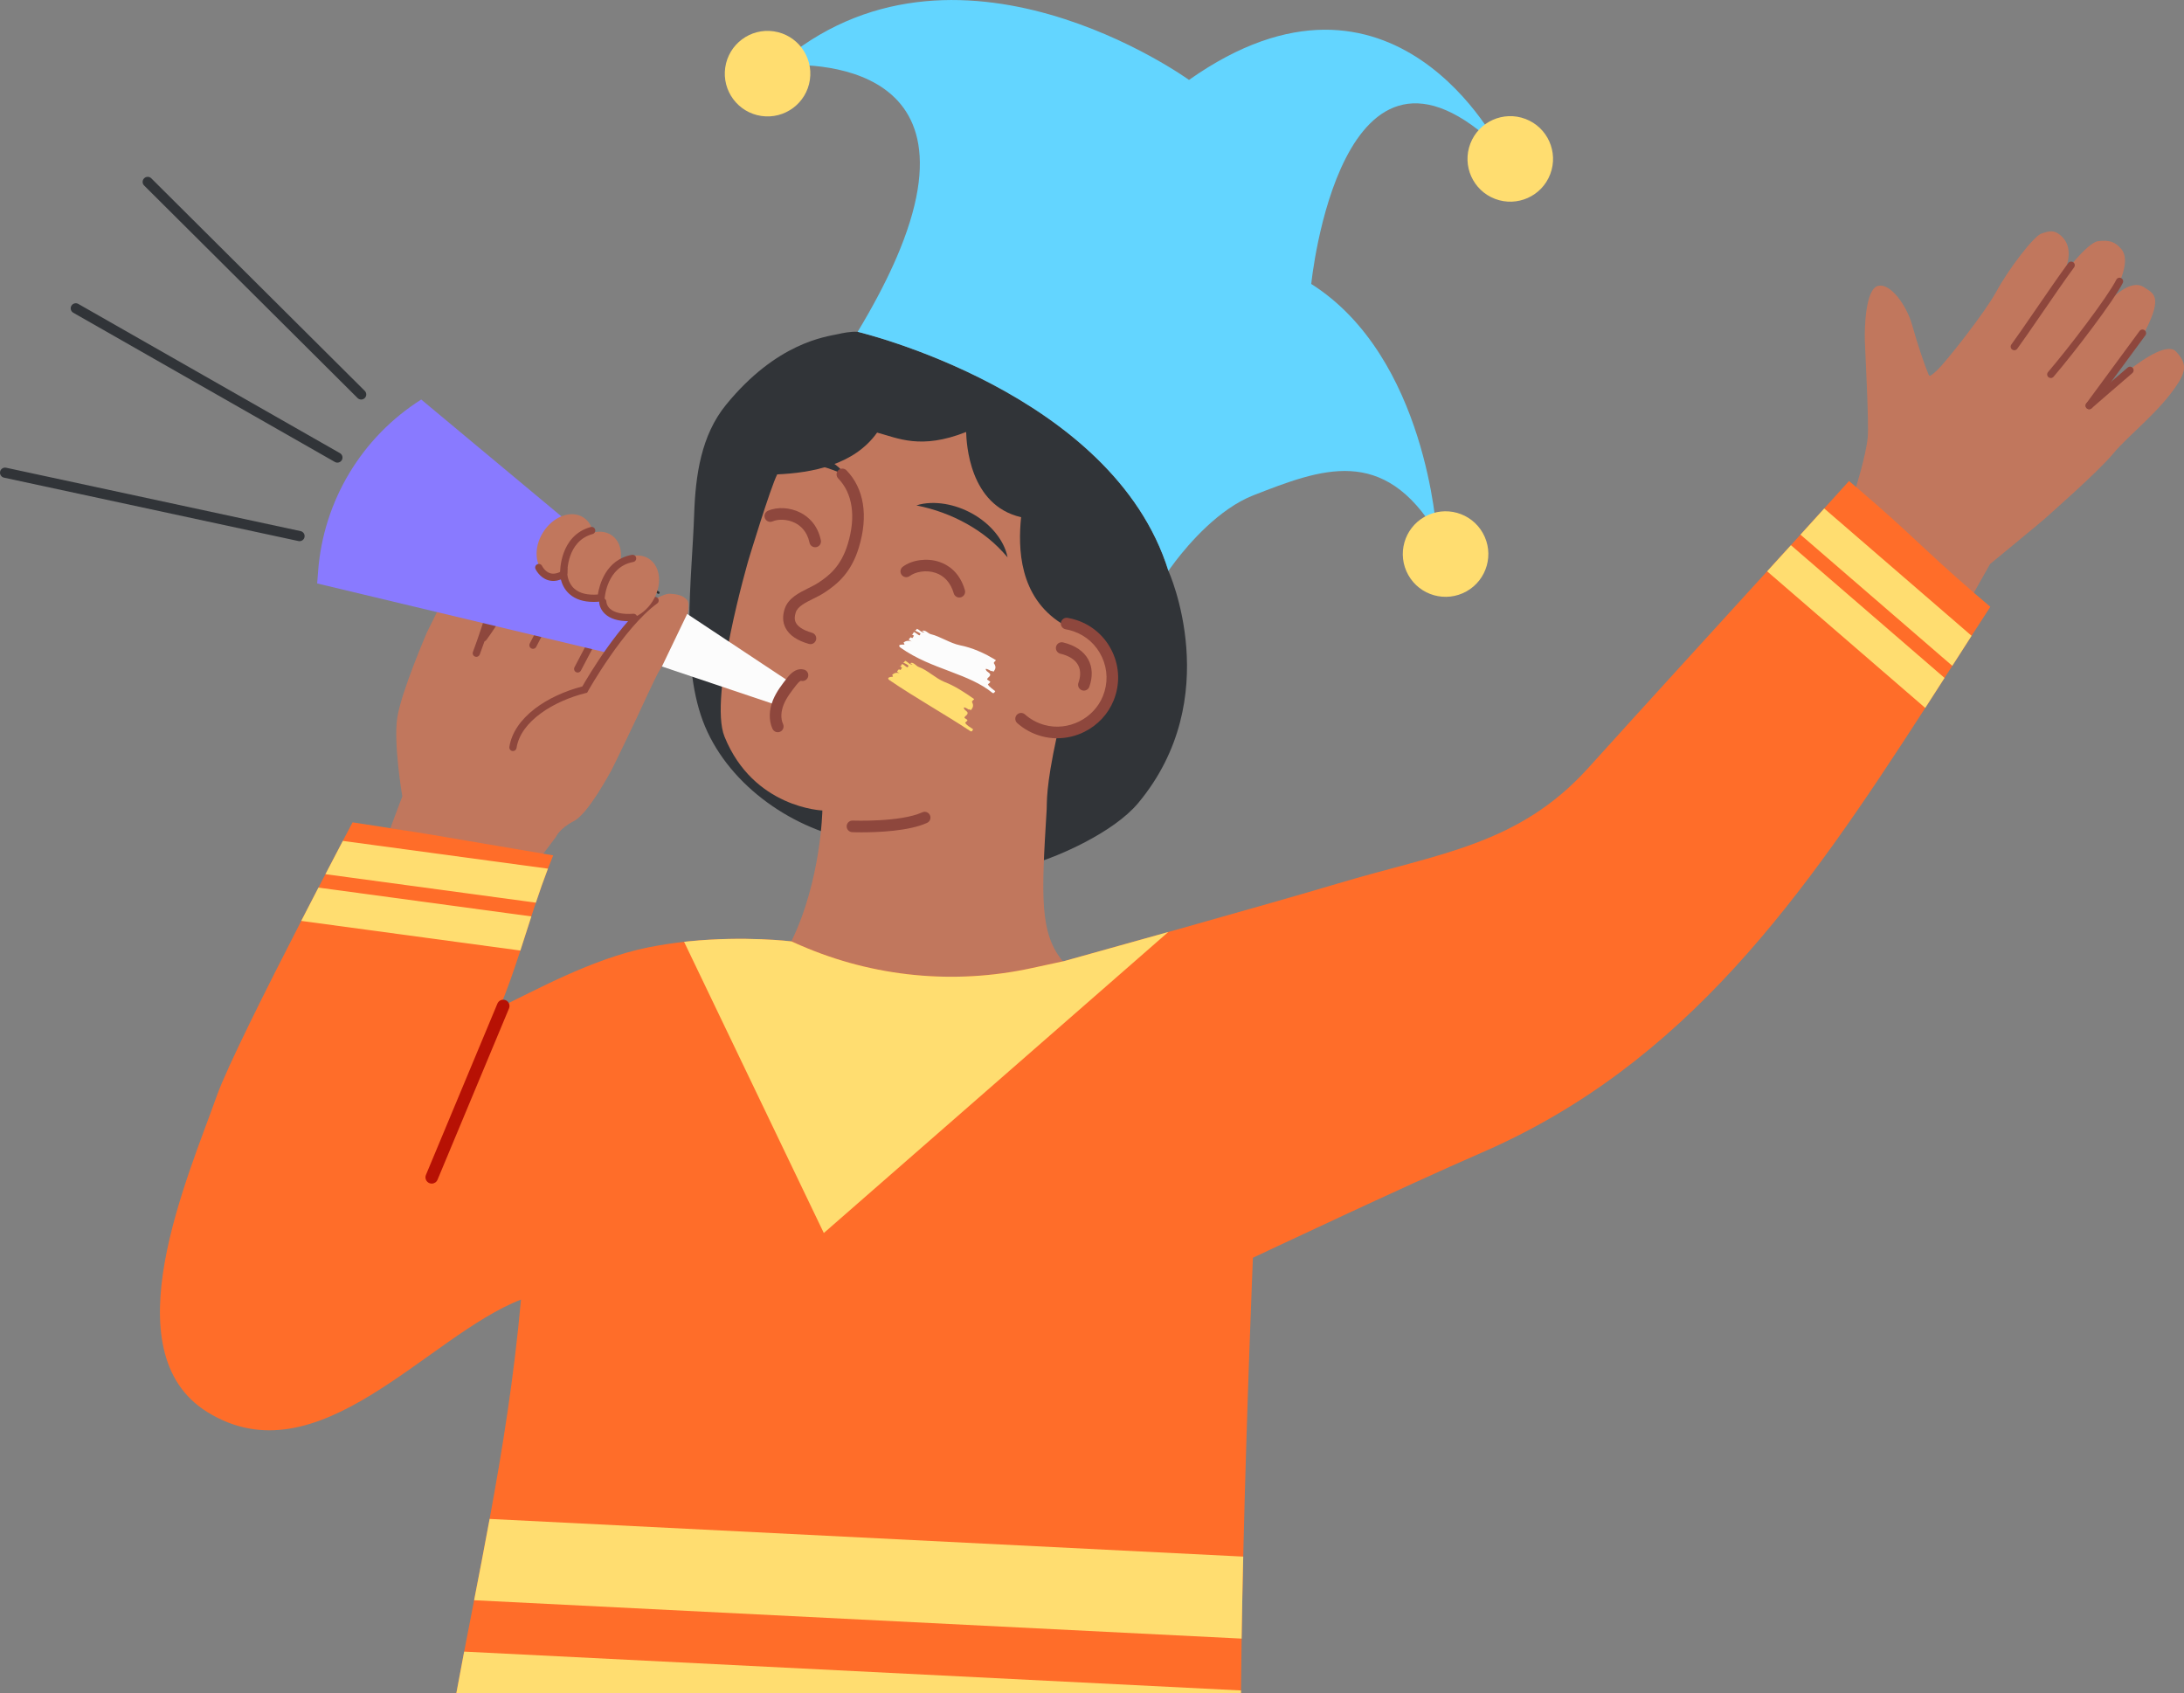 <svg xmlns="http://www.w3.org/2000/svg" width="1080" height="837.23" viewBox="0 0 1080 837.23"><rect x="0" y="0" width="1080" height="837.23" fill="#808080" stroke="none"/><g id="a"/><g id="b"><g id="c"><g id="d"><g><path d="M562.8 397.16c-12.28 14.72-39.93 26.48-50.94 29.63-.06.01 4.45-30.33 4.4-30.32-22.04 6.31-44.28 12.65-67.15 14.23-7.74.54-16.91 6.4-24.58 5.17-31.81-5.1-63.4-26.95-75.89-56.65-12.48-29.7-6.45-72.74-5.37-104.94.65-19.39 3.5-39.09 15.77-54.12 25.25-30.94 49.4-33.62 55.44-34.96 2.07-.46 6.04-1.34 9.64-1.11.0.0 126.15 29.76 153.68 118.23.0.0 28.54 62.66-14.99 114.84z" fill="#313438"/><g><path d="M710.45 263.75c-26.36-43.93-57.21-31.83-90.56-18.85-17.16 6.67-32.03 24.04-38.56 32.56-2.28 2.97-3.54 4.86-3.54 4.86-27.52-88.47-153.68-118.23-153.68-118.23 1.89-3.13 3.68-6.19 5.37-9.17 6.56-11.57 11.68-22.04 15.54-31.54 41.38-101.83-60.84-90.93-60.84-90.93 87.81-76.91 203.79 7.07 203.79 7.07 101.28-71.47 153.74 34.12 153.74 34.12-78.95-76.66-93.29 66.78-93.29 66.78 57.07 36.09 62.03 123.33 62.03 123.33z" fill="#63d5ff"/><circle cx="714.85" cy="274.01" r="21.15" transform="translate(-42.65 384.87) rotate(-29.3)" fill="#ffdd70"/><circle cx="379.56" cy="36.43" r="21.15" transform="translate(288.66 406.73) rotate(-81.69)" fill="#ffdd70"/><circle cx="746.85" cy="78.59" r="21.15" transform="translate(407.34 748.44) rotate(-69.13)" fill="#ffdd70"/></g><path d="M193.08 409.54c0-.28 5.86-15.7 5.86-15.7.0.0-4.45-26.19-2.49-38.94 1.96-12.75 14.67-42.19 14.67-42.19l19.48-39.25 4.76-7.4 13.45 6.16s-1.54 11.5-2.81 16.1c-1.18 4.28-6.92 27.72-6.92 27.72l7.58-12.79 14.63-24.9 24.44 10.12 26.99 14.64s14.08-9.71 18.41-9.5c4.33.21 6.74 1 8.65 3.11 1.91 2.11-.62 12.46-2.18 15.23-1.56 2.78-10.72 18.3-12.06 20.59-1.35 2.29-9.86 20.63-10.19 21.44-.33.81-12.21 25.57-12.99 26.9-.78 1.32-11.44 21.5-18.58 25.16-7.13 3.66-8.85 7.8-8.85 7.8l-6.86 9.15-74.98-13.43z" fill="#c1775d"/><path d="M917.56 241.71s5.09-16.02 6.04-25.38c.67-6.58-1.2-41.07-1.42-47.76-.21-6.69.32-25.52 6.46-27.18 6.14-1.66 14.24 9.66 16.94 19.41 2.7 9.76 6.6 20.88 7.57 23.04.97 2.16.39 3.28 4.71-.7 4.32-3.99 23.86-28.79 29.31-38.89 5.91-10.94 18.51-27.49 22.33-28.75 3.82-1.27 6.07-1.86 9.15.63 9.31 7.52.75 20.88.75 20.88.0.0 12.59-17.1 18.2-17.76 5.61-.66 8.29.36 11.29 3.77 6.61 7.51-5.9 25.95-5.9 25.95.0.0 10.22-11.58 17.19-6.95 4.58 3.04 9.49 4.24.76 21.43-2.45 4.5-27.12 36.2-27.12 36.2.0.0 34.49-34.17 42.28-25.77 4.61 4.97 5.37 8.65 1.11 15.39-8.95 14.15-24.43 25.62-32.15 34.96-7.72 9.35-32.67 31.08-33.85 32.22-1.17 1.14-27.1 22.46-27.1 22.46l-8.21 14.53-58.33-51.72z" fill="#c1775d"/><path d="M1033.11 202.37c-.5.0-1-.21-1.35-.62-.65-.75-.57-1.88.18-2.53.15-.13 15.44-13.41 20.2-17.46.75-.64 1.89-.55 2.53.2.64.75.55 1.88-.2 2.53-4.74 4.03-20.02 17.3-20.17 17.43-.34.29-.76.44-1.17.44z" fill="#8e473d"/><path d="M1014.13 186.94c-.41.0-.83-.14-1.17-.43-.75-.64-.84-1.78-.19-2.53 10.37-12.09 29.61-37.35 33.75-45.65.44-.89 1.52-1.25 2.4-.8.89.44 1.25 1.52.8 2.4-4.25 8.52-23.75 34.16-34.23 46.39-.35.41-.86.63-1.36.63z" fill="#8e473d"/><path d="M996.08 173.2c-.37.0-.75-.11-1.07-.35-.8-.59-.96-1.71-.37-2.51 2.35-3.17 6.88-9.77 11.68-16.75 5.74-8.36 12.25-17.83 16.44-23.5.59-.8 1.71-.96 2.51-.37.8.59.96 1.71.37 2.51-4.15 5.61-10.64 15.06-16.36 23.39-4.81 7.01-9.36 13.63-11.75 16.86-.35.47-.89.72-1.44.72z" fill="#8e473d"/><path d="M1033.11 202.37c-.37.0-.74-.11-1.06-.35-.8-.59-.97-1.71-.38-2.51l26.35-35.82c.59-.8 1.71-.97 2.51-.38.8.59.97 1.71.38 2.51l-26.35 35.82c-.35.48-.89.73-1.44.73z" fill="#8e473d"/><path d="M384.34 234.58c-3.38 6.6-14.12 42.03-14.12 42.03.0.0-19.91 67.99-11.95 87.66 14.29 35.32 48.39 36.52 48.39 36.52.0.0-.59 34.35-15.19 64.45-7.13 25.51 2.74 38.75 17.23 42.2 56.04 13.35 106.23-3.18 117.6-31.24-12.53-14.06-11.27-33.35-8.72-75.91.22-3.6-.57-10.48 5.09-36.54 14.36-4.49 19.48-10.21 22.24-13.91 9.71-13.02-2.54-36.35-2.54-36.35.0.0-5.35-5.1-17.34-5.1-21.24-13.29-21.63-37.49-20.09-52.63-25.72-5.89-26.98-36.64-27.18-42.14-22.49 8.89-33.7 3.02-44.03.3-11.44 16.13-32.33 19.89-49.39 20.67z" fill="#c1775d"/><path d="M453.17 249.93c2.24-.75 4.6-1.09 6.98-1.19 2.37-.09 4.76.09 7.12.47 4.71.79 9.28 2.42 13.47 4.75 4.19 2.33 8.01 5.37 11.12 9.03 3.08 3.66 5.5 7.97 6.39 12.62-3.06-3.57-6.16-6.67-9.56-9.41-3.37-2.74-6.97-5.13-10.73-7.23-3.77-2.1-7.71-3.91-11.81-5.41-4.12-1.52-8.36-2.69-12.96-3.63z" fill="#313438"/><path d="M366.7 230.23c1.73-1.61 3.75-2.88 5.87-3.95 2.13-1.06 4.38-1.88 6.68-2.49 4.62-1.21 9.46-1.6 14.23-1.21 4.78.4 9.51 1.6 13.85 3.67 4.31 2.07 8.29 5.01 11.01 8.88-4.26-2-8.36-3.55-12.58-4.65-4.2-1.11-8.46-1.81-12.76-2.18-4.3-.36-8.63-.39-12.99-.08-4.38.3-8.73.98-13.31 2.02z" fill="#313438"/><path d="M400.78 318.53c-.26.0-.52-.04-.79-.11-5.78-1.64-9.65-4.28-11.5-7.83-1.49-2.84-1.62-6.09-.4-9.66 1.76-5.15 6.95-7.73 11.53-10.01 1.8-.9 3.5-1.74 4.96-2.69 5.33-3.48 11.29-8.12 14.66-19.22 4.1-13.51 2.41-25.03-4.75-32.43-1.1-1.14-1.07-2.95.07-4.05 1.14-1.1 2.95-1.07 4.05.07 8.67 8.97 10.85 22.49 6.12 38.08-3.74 12.32-10.38 18.03-17.01 22.36-1.74 1.14-3.67 2.1-5.54 3.03-3.94 1.96-7.66 3.8-8.66 6.73-.7 2.05-.68 3.74.05 5.15.76 1.45 2.76 3.48 7.99 4.97 1.52.43 2.41 2.02 1.97 3.54-.36 1.26-1.51 2.08-2.76 2.08z" fill="#8e473d"/><path d="M522.81 365.1c-2.61.0-5.23-.35-7.78-1.04-4.51-1.24-8.55-3.41-12-6.48-1.19-1.05-1.29-2.86-.24-4.05 1.05-1.19 2.86-1.3 4.05-.25 2.79 2.47 6.06 4.24 9.71 5.24 11.67 3.2 24.35-3.1 28.86-14.33 2.52-6.26 2.36-13.08-.45-19.19-2.8-6.11-7.85-10.68-14.22-12.85-1.23-.42-2.49-.74-3.76-.96-1.56-.27-2.61-1.75-2.34-3.31.27-1.56 1.75-2.61 3.31-2.34 1.57.27 3.13.67 4.65 1.18 7.87 2.68 14.11 8.32 17.58 15.88 3.47 7.55 3.66 15.98.55 23.71-2.72 6.76-7.87 12.3-14.5 15.6-4.23 2.1-8.82 3.17-13.41 3.17z" fill="#8e473d"/><path d="M535.99 341.52c-.32.0-.64-.05-.96-.17-1.49-.53-2.27-2.17-1.75-3.66.84-2.36 1.49-5.81-.16-8.82-1.44-2.65-4.48-4.59-8.77-5.61-1.54-.37-2.49-1.91-2.13-3.45.37-1.54 1.91-2.49 3.45-2.13 5.92 1.41 10.24 4.33 12.48 8.45 2.1 3.86 2.28 8.52.53 13.48-.42 1.18-1.52 1.91-2.7 1.91z" fill="#8e473d"/><path d="M403.1 270.62c-1.33.0-2.52-.93-2.8-2.28-1.18-5.62-4.49-8.38-7.05-9.7-4.11-2.12-8.69-1.91-11.2-.81-1.45.63-3.14-.03-3.77-1.48-.63-1.45.03-3.14 1.48-3.77 4.69-2.05 11.02-1.66 16.13.97 3.67 1.9 8.39 5.8 10.03 13.62.32 1.55-.67 3.07-2.22 3.39-.2.04-.4.06-.59.06z" fill="#8e473d"/><path d="M474.38 295.48c-1.24.0-2.39-.81-2.75-2.07-1.5-5.16-4.61-8.66-9-10.13-4.84-1.62-10.08-.44-12.76 1.57-1.27.95-3.06.69-4.01-.58-.95-1.27-.69-3.06.58-4.01 4.59-3.43 12-4.43 18.02-2.41 4.36 1.46 10.09 5.06 12.68 13.97.44 1.52-.43 3.11-1.95 3.55-.27.08-.54.11-.8.11z" fill="#8e473d"/><path d="M239.06 317.21c-.37.0-.74-.11-1.06-.35-.8-.59-.97-1.71-.38-2.51 10.27-13.93 21.39-36.44 21.5-36.66.44-.89 1.51-1.25 2.4-.82.89.44 1.25 1.51.82 2.4-.11.23-11.38 23.03-21.83 37.21-.35.48-.89.73-1.44.73z" fill="#8e473d"/><path d="M263.56 320.85c-.28.0-.56-.06-.82-.2-.88-.45-1.22-1.54-.77-2.42l15.91-30.74c.45-.88 1.54-1.22 2.42-.77.88.45 1.22 1.54.77 2.42l-15.91 30.74c-.32.62-.94.97-1.59.97z" fill="#8e473d"/><path d="M285.67 332.58c-.28.0-.57-.07-.83-.21-.88-.46-1.21-1.54-.75-2.42l16.15-30.74c.46-.88 1.55-1.21 2.42-.75.88.46 1.21 1.54.75 2.42l-16.15 30.74c-.32.61-.94.96-1.59.96z" fill="#8e473d"/><path d="M339.81 303.6 390.75 337.38 384.51 348.82 327.33 329.59 339.81 303.6z" fill="#fcfcfc"/><path d="M311.19 303.33c-.1.0-.19-.02-.28-.08l-30.34-17.35 8.26-15.62 37.08 22.32c.27.16.36.51.2.79-.16.27-.51.36-.79.2l-36.04-21.7-7.17 13.57 29.38 16.8c.27.16.37.51.21.78-.11.18-.3.29-.5.29z" fill="#2e2e2e"/><path d="M235.54 324.82c-.21.0-.42-.04-.63-.12-.93-.35-1.39-1.38-1.04-2.31.13-.34 12.88-34.28 13.38-50.47.03-.99.86-1.75 1.85-1.74.99.03 1.77.86 1.74 1.85-.51 16.79-13.07 50.21-13.61 51.63-.27.72-.95 1.16-1.68 1.16z" fill="#8e473d"/><path d="M984.24 300.05c-3.12 4.8-6.2 9.59-9.28 14.36-3.19 4.97-6.38 9.92-9.53 14.85-1.29 2-2.57 3.99-3.85 5.98-3.19 4.98-6.37 9.92-9.54 14.84-60.24 93.35-118.13 175.92-219.22 219.87-38.12 16.56-113.25 52.03-113.25 52.03.0.0-3.05 73.11-4.79 147.79-.32 13.62-.59 27.27-.79 40.56-.14 8.75-.24 17.34-.31 25.64.0.42.0.85-.01 1.27H225.68c1.26-6.83 2.55-13.65 3.85-20.48 1.62-8.45 3.27-16.91 4.92-25.41 2.59-13.28 5.18-26.65 7.67-40.21 6.33-34.39 12.05-69.98 15.51-108.47-46.33 17.92-100.28 89.62-155.11 55.61-48-29.78-9.71-115.81 4.76-156.55 4.92-13.87 24.83-53.53 41.68-86.31 2.97-5.76 5.83-11.31 8.51-16.47 1.19-2.29 2.34-4.51 3.45-6.64 3.39-6.51 6.34-12.14 8.6-16.46 3.03-5.77 4.83-9.18 4.83-9.18.0.0 9.02 1.37 18.72 2.88 7.84 1.21 16.14 2.52 20.45 3.25 19.82 3.36 35.91 6.1 55.15 9.36 1.61.27 3.24.55 4.9.83-.91 2.19-1.77 4.38-2.62 6.58-2.14 5.58-4.09 11.19-5.97 16.82-.75 2.26-1.49 4.53-2.23 6.8-1.82 5.63-3.6 11.26-5.43 16.89-3.06 9.39-6.27 18.75-10.1 28 16.45-7.69 45.13-23.94 73.5-29.62 5.94-1.18 11.83-2.06 17.54-2.7.82-.1 1.63-.18 2.44-.26 27.82-2.78 50.64.05 50.64.05h.03l3.18 1.42c.54.24 1.07.48 1.61.7 35.81 15.49 75.57 19.41 113.74 11.15l3.16-.68 12.54-2.71.67-.15s23.28-6.47 51.41-14.37c3.47-.97 7-1.97 10.58-2.98 27.28-7.69 56.86-16.1 73.41-21.05 49.94-14.94 89.25-18.91 123.77-57.15 28.84-31.94 58.83-64.73 88.39-97.2 3.93-4.31 7.85-8.62 11.76-12.92 1.58-1.74 3.15-3.48 4.73-5.22 3.93-4.32 7.84-8.64 11.74-12.93 4.11-4.55 8.22-9.08 12.29-13.6 1.19 1.01 2.34 1.99 3.46 2.94 28.02 23.9 32.81 30.32 58.24 52.28 2.5 2.16 5.21 4.48 8.16 6.97z" fill="#ff6d29"/><g><ellipse cx="277.89" cy="271.09" rx="16.82" ry="12.87" transform="translate(-99.62 361.6) rotate(-57.77)" fill="#c1775d"/><path d="M302.54 286.63c-5.84 10.8-13.84 11.16-19.86 7.37-6.01-3.79-6.87-13.23-1.92-21.09 4.95-7.86 13.84-11.16 19.86-7.37 6.01 3.79 6.34 12.92 1.92 21.09z" fill="#c1775d"/><ellipse cx="310.25" cy="291.48" rx="16.82" ry="12.87" transform="translate(-101.78 398.51) rotate(-57.77)" fill="#c1775d"/><path d="M277.21 285.97c-.97.0-1.76-.77-1.79-1.74.0-.18-.33-18.34 15.13-22.56.96-.26 1.94.3 2.2 1.26.26.95-.3 1.94-1.26 2.2-12.78 3.48-12.49 18.85-12.49 19 .03.99-.75 1.81-1.74 1.84h-.05z" fill="#8e473d"/><path d="M291.93 298.69c-4.97.0-8.94-1.29-11.85-3.85-2.64-2.33-3.79-5.2-4.29-7.25-2.25.85-4.4.96-6.42.32-4.14-1.3-6.03-5.29-6.11-5.46-.42-.9-.03-1.96.87-2.38.89-.42 1.96-.03 2.38.86.03.07 1.36 2.76 3.96 3.57 1.69.52 3.66.15 5.83-1.12l2.67-1.55.03 3.09s.12 4.33 3.49 7.27c2.61 2.28 6.51 3.23 11.59 2.84.7-4.46 3.82-17.26 16.86-19.61.98-.17 1.91.47 2.08 1.45.18.97-.47 1.91-1.45 2.08-12.98 2.34-14.07 17.2-14.11 17.84l-.09 1.49-1.48.18c-1.38.17-2.7.25-3.96.25z" fill="#8e473d"/><path d="M309.28 308.22c-5.2.0-9.12-1.21-11.68-3.61-2.8-2.62-2.87-5.63-2.87-5.97.0-.99.81-1.78 1.79-1.78h0c.98.0 1.78.8 1.78 1.78.0.11.09 1.87 1.8 3.43 2.2 2 6.18 2.86 11.52 2.49.98-.07 1.84.68 1.91 1.66.07.99-.68 1.84-1.66 1.91-.9.06-1.77.09-2.6.09z" fill="#8e473d"/></g><path d="M384.62 362.11c-1.08.0-2.12-.62-2.61-1.67-1.89-4.1-1.79-9.31.26-14.3 1.73-4.2 4.45-7.67 7.08-11.03 2.68-3.42 5.46-4.76 8.27-3.97 1.52.43 2.41 2.01 1.98 3.54-.43 1.52-2.01 2.41-3.54 1.98h0s-.68.05-2.19 1.99c-2.39 3.05-4.86 6.2-6.29 9.67-1.45 3.52-1.58 7.06-.36 9.72.66 1.44.03 3.14-1.4 3.8-.39.18-.8.26-1.2.26z" fill="#8e473d"/><path d="M577.71 460.9 407.38 609.75l-69.1-144.01c.82-.09 1.63-.18 2.44-.26 27.82-2.78 50.64.05 50.64.05l3.21 1.42c.54.24 1.07.47 1.62.7 35.8 15.5 75.57 19.4 113.74 11.15l3.16-.68 13.21-2.86s23.28-6.47 51.41-14.37z" fill="#ffdd70"/><path d="M213.49 585.31c-.4.0-.8-.08-1.19-.24-1.58-.66-2.33-2.48-1.67-4.06l35.35-84.73c.66-1.58 2.47-2.33 4.06-1.67 1.58.66 2.33 2.48 1.67 4.06l-35.35 84.73c-.5 1.19-1.65 1.91-2.86 1.91z" fill="#b71104"/><path d="M270.96 429.56c-2.14 5.58-4.1 11.19-5.97 16.82l-104.06-14.08c3.38-6.51 6.34-12.14 8.6-16.46l101.44 13.73z" fill="#ffdd70"/><path d="M262.76 453.18c-1.82 5.62-3.6 11.26-5.44 16.88l-108.36-14.66c2.96-5.76 5.83-11.31 8.51-16.47l105.29 14.25z" fill="#ffdd70"/><path d="M974.96 314.41c-3.2 4.97-6.38 9.92-9.54 14.85l-75.07-64.87c3.93-4.32 7.84-8.64 11.74-12.94l72.87 62.96z" fill="#ffdd70"/><path d="M961.58 335.24c-3.19 4.97-6.37 9.92-9.54 14.84l-78.18-67.55c3.93-4.31 7.85-8.62 11.76-12.92l75.96 65.63z" fill="#ffdd70"/><path d="M614.78 769.77c-.32 13.61-.59 27.27-.79 40.55l-379.54-18.98c2.59-13.29 5.18-26.66 7.67-40.21l372.65 18.63z" fill="#ffdd70"/><path d="M613.68 835.96c0 .42.0.85-.01 1.27H225.68c1.26-6.83 2.55-13.65 3.85-20.48l384.15 19.21z" fill="#ffdd70"/><path d="M301.23 323.03l-144.39-34.5.47-6.12c2.65-34.75 21.55-66.2 50.99-84.84h0l115.66 96.42-22.72 29.05z" fill="#897aff"/><path d="M253.66 371.41c-.09.0-.18.0-.27-.02-.98-.15-1.65-1.07-1.5-2.04 1.05-6.84 5.41-13.37 12.6-18.89 6.26-4.8 14.57-8.69 23.48-11 2.73-4.78 18.77-32.14 34.92-43.95.8-.58 1.92-.41 2.5.39.58.8.41 1.92-.39 2.5-16.72 12.22-34.12 43.16-34.29 43.48l-.38.68-.75.19c-15.51 3.85-32.09 13.74-34.15 27.14-.14.89-.9 1.52-1.77 1.52z" fill="#8e473d"/><g><ellipse cx="279.45" cy="270.05" rx="16.82" ry="12.87" transform="translate(-98.02 362.44) rotate(-57.77)" fill="#c1775d"/><path d="M304.1 285.59c-5.84 10.8-13.84 11.16-19.86 7.37-6.01-3.79-6.87-13.23-1.92-21.09 4.95-7.86 13.84-11.16 19.86-7.37 6.01 3.79 6.34 12.92 1.92 21.09z" fill="#c1775d"/><ellipse cx="311.81" cy="290.44" rx="16.82" ry="12.87" transform="translate(-100.17 399.34) rotate(-57.77)" fill="#c1775d"/><path d="M278.77 284.93c-.97.0-1.76-.77-1.79-1.74.0-.18-.33-18.34 15.13-22.56.96-.26 1.94.3 2.2 1.26.26.95-.3 1.94-1.26 2.2-12.78 3.48-12.49 18.85-12.49 19 .03.99-.75 1.81-1.74 1.84h-.05z" fill="#8e473d"/><path d="M293.49 297.65c-4.97.0-8.94-1.29-11.85-3.85-2.64-2.33-3.79-5.2-4.29-7.25-2.25.85-4.4.96-6.42.32-4.14-1.3-6.03-5.29-6.11-5.46-.42-.9-.03-1.96.87-2.38.89-.41 1.96-.03 2.38.86.02.04 1.35 2.76 3.96 3.57 1.7.52 3.66.15 5.83-1.12l2.67-1.55.03 3.09s.12 4.33 3.49 7.27c2.61 2.28 6.5 3.23 11.59 2.84.7-4.46 3.82-17.26 16.86-19.61.98-.17 1.91.47 2.08 1.45.18.97-.47 1.91-1.45 2.08-13.03 2.35-14.1 17.68-14.11 17.83l-.09 1.49-1.49.18c-1.38.17-2.7.25-3.96.25z" fill="#8e473d"/><path d="M310.84 307.18c-5.2.0-9.12-1.21-11.68-3.61-2.8-2.62-2.87-5.63-2.87-5.97.0-.99.81-1.78 1.79-1.78h0c.98.0 1.78.8 1.78 1.78.0.11.09 1.87 1.8 3.43 2.2 2 6.19 2.86 11.52 2.49.99-.07 1.84.68 1.91 1.66.07.99-.68 1.84-1.66 1.91-.9.06-1.77.09-2.6.09z" fill="#8e473d"/></g><path d="M178.6 197.57c-.64.0-1.28-.24-1.77-.73L71.27 91.74c-.98-.98-.99-2.57.0-3.55.98-.98 2.57-.99 3.55.0l105.56 105.1c.98.98.99 2.57.0 3.55-.49.49-1.13.74-1.78.74z" fill="#313438"/><path d="M166.86 228.79c-.42.0-.85-.11-1.24-.33L36.23 154.65c-1.2-.69-1.62-2.22-.94-3.42.69-1.2 2.22-1.62 3.42-.94l129.39 73.8c1.2.69 1.62 2.22.94 3.42-.46.81-1.31 1.27-2.18 1.27z" fill="#313438"/><path d="M148.13 267.62c-.18.0-.35-.02-.53-.06L1.98 236.21c-1.35-.29-2.22-1.63-1.93-2.98.29-1.35 1.62-2.22 2.98-1.93l145.62 31.35c1.35.29 2.22 1.63 1.93 2.98-.25 1.18-1.29 1.98-2.45 1.98z" fill="#313438"/></g><path d="M426.11 411.6c-2.67.0-4.42-.07-4.68-.08-1.58-.06-2.81-1.4-2.75-2.98.06-1.58 1.39-2.82 2.98-2.75.23.0 23.58.87 34.4-4.08 1.44-.66 3.14-.03 3.8 1.41.66 1.44.03 3.14-1.41 3.8-8.99 4.12-24.56 4.68-32.34 4.68z" fill="#8e473d"/><path d="M460.33 313.62c2.29.53 4.59 1.64 7.01 2.74 2.39 1.1 4.87 2.21 7.33 2.73 2.99.59 6.03 1.52 9.05 2.81 1.51.6 3.01 1.37 4.48 2.1.73.4 1.46.81 2.18 1.22.36.21.72.41 1.07.61.35.23.7.45 1.05.67-.33.51-1.27 1-.98 1.55 1.32 1.93.6 2.92-.08 3.94-.34.5-1.28-.82-1.19-.04-.64-.4-1.52-.9-2.14-1.09-.62-.18-.95-.1-.46.53.12.75 2.09 1.33 2.01 2.35-.1 1.02-1.41 1.26-1.52 2.28.41.24 1.15.79 1.52 1.06.0.76-1.43 1.22-1.07 1.48.18.32.41.61.68.88.27.27.59.51.89.78.62.53 1.34 1.03 2 1.59-.21.23-.32.53-.5.73-.09.1-.2.17-.34.19-.13.03-.3.02-.51-.06-2.82-2.32-6.09-4.25-9.64-5.95-3.55-1.7-7.38-3.18-11.36-4.69-3.98-1.51-8.12-3.05-12.28-4.91-4.15-1.87-8.35-4.08-12.27-6.89-1.69-1.43.4-1.54 2.22-1.48-.61-.02-.12-.8-.73-.82.51-.77 2.19-1.47 4.07-.71-.44-.24-.86-.52-1.29-.78-.27-.53.48-.78.8-1.3.42.26.83.53.99.26.16-.26.47-.79.62-1.05-.41-.26-1.22-.77-1.63-1.02.41.26.81.51.97.25.16-.26.48-.78.64-1.04.93.26 1.88 1.45 2.85 1.65l.44-.8c-.66-.73-2.05-1.11-2.81-1.63.55-.01.7-.28 1.02-.8.64.24 1.18.68 1.74 1.09.57.4 1.15.76 1.99.65-.42-.2-.81-.43-1.21-.65.38-.22.75-.25 1.12-.17.37.07.74.26 1.11.49.73.45 1.43 1.09 2.14 1.24z" fill="#fcfcfc"/><path d="M454.28 329.81c4.39 1.55 8.37 5.64 12.7 7.39 5.27 2.01 10.24 5.36 14.76 8.52-.35.5-1.25.99-1.05 1.5.98 1.8.28 2.79-.42 3.79-.35.5-1.12-.78-1.1-.02-1.12-.79-3.17-1.83-2.39-.55.03.76 1.86 1.3 1.71 2.31-.15 1.01-1.42 1.24-1.57 2.24.37.26 1.11.78 1.48 1.04.02.76-1.42 1.23-1.05 1.49.75 1.27 2.4 2.07 3.86 3.12-.35.5-.34 1.25-1.25.98-13.15-8.68-27.28-16.51-40.25-25.37-1.38-1.19.4-1.54 2.03-1.62-.54.03-.07-.75-.61-.73.47-.78 2.03-1.62 3.74-.94l-1.16-.7c-.23-.49.47-.78.79-1.3.39.23.78.47.94.21.16-.26.47-.78.63-1.04-.39-.23-1.17-.7-1.56-.94.39.23.78.47.94.21l.63-1.04c.94.21 1.79 1.45 2.73 1.66l.48-.78c-.62-.74-1.95-1.19-2.73-1.66.55-.02.71-.28 1.02-.81 1.33.45 2.03 1.95 3.68 1.89l-1.17-.72c1.58-.82 2.89 1.42 4.22 1.89z" fill="#ffdd70"/></g></g></g></svg>